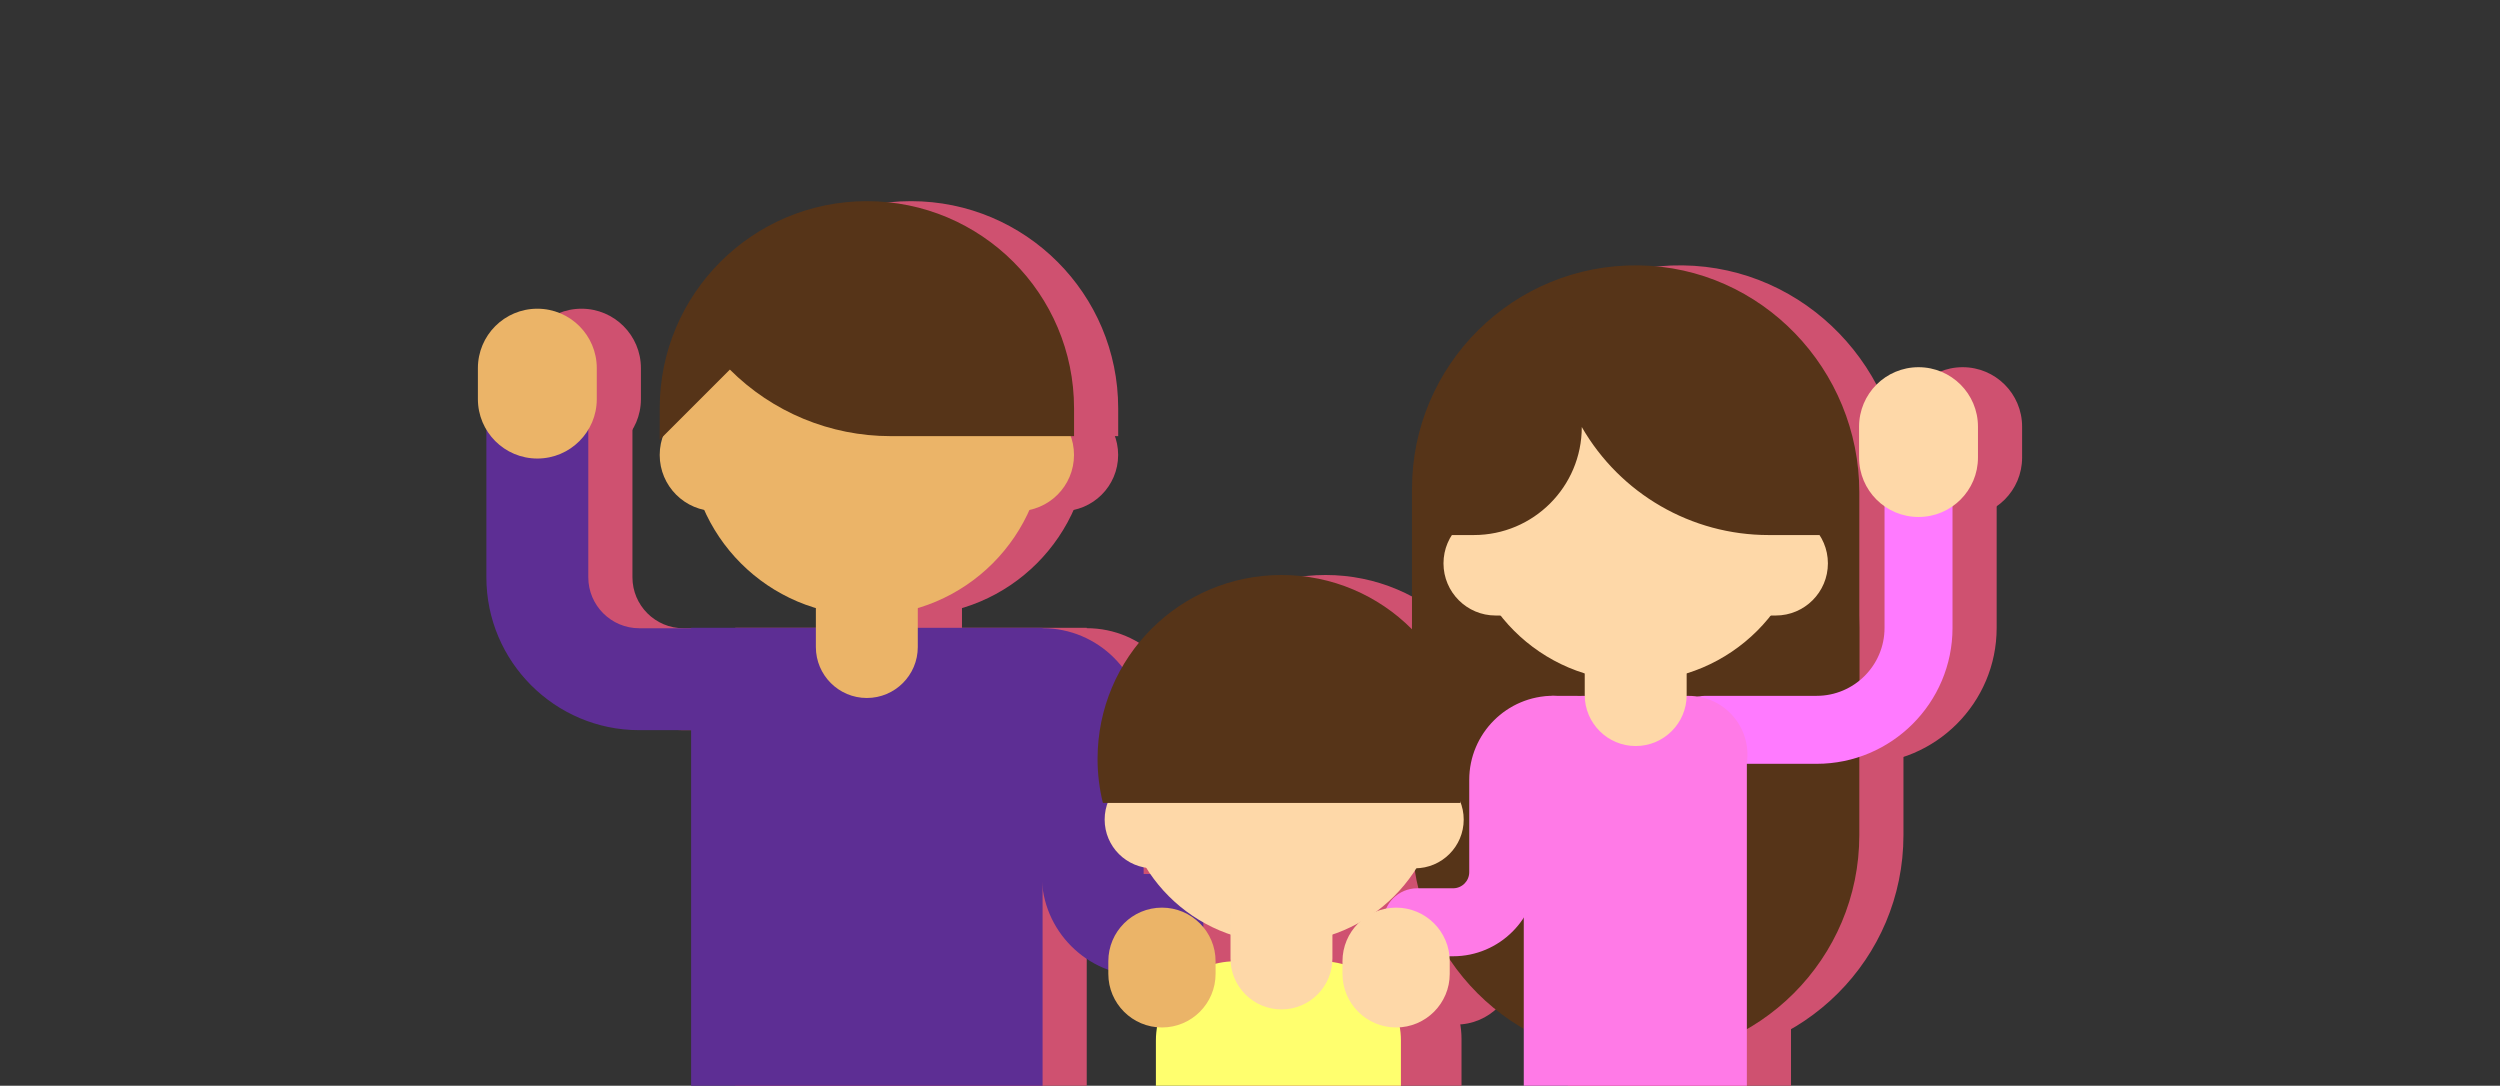 <?xml version="1.0" encoding="utf-8"?>
<!-- Generator: Adobe Illustrator 18.0.0, SVG Export Plug-In . SVG Version: 6.00 Build 0)  -->
<!DOCTYPE svg PUBLIC "-//W3C//DTD SVG 1.1//EN" "http://www.w3.org/Graphics/SVG/1.1/DTD/svg11.dtd">
<svg version="1.1" id="图层_1" xmlns="http://www.w3.org/2000/svg" xmlns:xlink="http://www.w3.org/1999/xlink" x="0px" y="0px"
	 viewBox="0 0 524.44 227.76" enable-background="new 0 0 524.44 227.76" xml:space="preserve">
<rect x="0" y="0" width="524.44" height="227.76" fill="#333333" stroke="none"/>
<g>
	<g id="XMLID_621_">
		<g id="XMLID_690_">
			<circle fill="#CF5170" cx="191.11" cy="91.78" r="37.34"/>
		</g>
		<g id="XMLID_689_">
			<path fill="#CF5170" d="M399.3,103.29v43.48c0,25.91-21.01,46.92-46.92,46.92h0c-25.91,0-46.92-21.01-46.92-46.92v-44.18
				c0-26.12,21.34-47.26,47.54-46.92C378.79,56.01,399.3,77.51,399.3,103.29z"/>
		</g>
		<g id="XMLID_688_">
			<path fill="#CF5170" d="M399.3,131.71v43.48c0,25.91-21.01,46.92-46.92,46.92h0c-25.91,0-46.92-21.01-46.92-46.92v-44.18
				c0-26.12,21.34-47.26,47.54-46.92C378.79,84.43,399.3,105.92,399.3,131.71z"/>
		</g>
		<g id="XMLID_687_">
			<path fill="#CF5170" d="M390.35,160.23H367c-3.94,0-7.13-3.19-7.13-7.13c0-3.94,3.19-7.13,7.13-7.13h23.34
				c7.86,0,14.25-6.39,14.25-14.25V94.35c0-3.94,3.19-7.13,7.13-7.13c3.94,0,7.13,3.19,7.13,7.13v37.38
				C418.85,147.44,406.06,160.23,390.35,160.23z"/>
		</g>
		<g id="XMLID_686_">
			<path fill="#CF5170" d="M222.77,107.23h-63.33c-6.51,0-11.79-5.28-11.79-11.79l0,0c0-6.51,5.28-11.79,11.79-11.79h63.33
				c6.51,0,11.79,5.28,11.79,11.79l0,0C234.56,101.95,229.28,107.23,222.77,107.23z"/>
		</g>
		<g id="XMLID_685_">
			<path fill="#CF5170" d="M411.72,108.45c-6.89,0-12.47-5.58-12.47-12.47V89.5c0-6.89,5.58-12.47,12.47-12.47
				c6.89,0,12.47,5.58,12.47,12.47v6.49C424.19,102.87,418.61,108.45,411.72,108.45z"/>
		</g>
		<g id="XMLID_684_">
			<path fill="#CF5170" d="M381.77,129.12h-58.76c-6.04,0-10.94-4.9-10.94-10.94l0,0c0-6.04,4.9-10.94,10.94-10.94h58.76
				c6.04,0,10.94,4.9,10.94,10.94l0,0C392.71,124.22,387.82,129.12,381.77,129.12z"/>
		</g>
		<g id="XMLID_683_">
			<circle fill="#CF5170" cx="352.38" cy="106.81" r="36.07"/>
		</g>
		<g id="XMLID_682_">
			<rect x="154.24" y="131.7" fill="#CF5170" width="73.73" height="96.06"/>
		</g>
		<g id="XMLID_681_">
			<path fill="#CF5170" d="M306.58,227.76H249.6v-9.8c0-10.17,8.25-18.42,18.42-18.42h20.15c10.17,0,18.42,8.25,18.42,18.42V227.76z
				"/>
		</g>
		<g id="XMLID_680_">
			<path fill="#CF5170" d="M160,153.17h-16.64c-17.68,0-32.07-14.38-32.07-32.07V83.72c0-5.9,4.79-10.69,10.69-10.69
				c5.9,0,10.69,4.79,10.69,10.69v37.38c0,5.89,4.79,10.69,10.69,10.69H160c5.9,0,10.69,4.79,10.69,10.69S165.9,153.17,160,153.17z"
				/>
		</g>
		<g id="XMLID_679_">
			<path fill="#CF5170" d="M121.98,96.19c-6.89,0-12.47-5.58-12.47-12.47v-6.49c0-6.89,5.58-12.47,12.47-12.47
				s12.47,5.58,12.47,12.47v6.49C134.45,90.61,128.87,96.19,121.98,96.19z"/>
		</g>
		<g id="XMLID_678_">
			<path fill="#CF5170" d="M251.01,204.72h-2.02c-11.69,0-21.2-9.51-21.2-21.2v-30.36c-5.82-0.1-10.51-4.84-10.51-10.69
				c0-5.9,4.79-10.69,10.69-10.69c11.69,0,21.2,9.51,21.2,21.2v30.36h1.84c5.9,0,10.69,4.79,10.69,10.69
				S256.92,204.72,251.01,204.72z"/>
		</g>
		<g id="XMLID_677_">
			<path fill="#CF5170" d="M306.09,182.15h-54.88c-5.64,0-10.22-4.57-10.22-10.22l0,0c0-5.64,4.57-10.22,10.22-10.22h54.88
				c5.64,0,10.22,4.57,10.22,10.22l0,0C316.31,177.57,311.74,182.15,306.09,182.15z"/>
		</g>
		<g id="XMLID_662_">
			<circle fill="#CF5170" cx="278.09" cy="164.39" r="33.41"/>
		</g>
		<g id="XMLID_661_">
			<path fill="#CF5170" d="M191.11,146.42c-5.9,0-10.69-4.79-10.69-10.69v-11.52c0-5.9,4.79-10.69,10.69-10.69
				s10.69,4.79,10.69,10.69v11.52C201.79,141.63,197.01,146.42,191.11,146.42z"/>
		</g>
		<g id="XMLID_660_">
			<path fill="#CF5170" d="M278.09,211.75c-5.9,0-10.69-4.79-10.69-10.69v-11.52c0-5.9,4.79-10.69,10.69-10.69
				c5.9,0,10.69,4.79,10.69,10.69v11.52C288.77,206.97,283.99,211.75,278.09,211.75z"/>
		</g>
		<g id="XMLID_658_">
			<g id="XMLID_659_">
				<path fill="#CF5170" d="M316.68,159.21c0-21.31-17.28-38.59-38.59-38.59c-21.31,0-38.59,17.28-38.59,38.59
					c0,3.18,0.39,6.26,1.12,9.22h74.96C316.29,165.47,316.68,162.39,316.68,159.21z"/>
			</g>
		</g>
		<g id="XMLID_657_">
			<path fill="#CF5170" d="M309.88,112.24h8.55c12.51,0,22.66-10.14,22.66-22.66v0v0c8.07,14.02,23.01,22.66,39.19,22.66h14.61
				v-3.19c0-23.47-19.03-42.51-42.51-42.51h0c-23.47,0-42.51,19.03-42.51,42.51V112.24z"/>
		</g>
		<g id="XMLID_655_">
			<path fill="#CF5170" d="M147.65,92.25l14.72-14.72l0,0c8.94,8.94,21.06,13.96,33.71,13.96h38.49v-5.83
				c0-24-19.46-43.46-43.46-43.46h0c-24,0-43.46,19.46-43.46,43.46V92.25z"/>
		</g>
		<g id="XMLID_653_">
			<path fill="#CF5170" d="M314.09,200.6h-7.52c-3.94,0-7.13-3.19-7.13-7.13s3.19-7.13,7.13-7.13h7.52c1.87,0,3.38-1.52,3.38-3.38
				v-19.36c0-9.72,7.91-17.64,17.64-17.64c3.94,0,7.13,3.19,7.13,7.13c0,3.94-3.19,7.13-7.13,7.13c-1.87,0-3.38,1.52-3.38,3.38
				v19.36C331.73,192.69,323.82,200.6,314.09,200.6z"/>
		</g>
		<g id="XMLID_651_">
			<path fill="#CF5170" d="M305.46,214.93c-6.89,0-12.47-5.58-12.47-12.47v-2.92c0-6.89,5.58-12.47,12.47-12.47
				c6.89,0,12.47,5.58,12.47,12.47v2.92C317.93,209.35,312.35,214.93,305.46,214.93z"/>
		</g>
		<g id="XMLID_649_">
			<path fill="#CF5170" d="M251.01,214.93c-6.89,0-12.47-5.58-12.47-12.47v-2.92c0-6.89,5.58-12.47,12.47-12.47
				c6.89,0,12.47,5.58,12.47,12.47v2.92C263.48,209.35,257.9,214.93,251.01,214.93z"/>
		</g>
		<g id="XMLID_646_">
			<g id="XMLID_647_">
				<path fill="#CF5170" d="M375.71,160.04c1.05-7.42-4.71-14.06-12.21-14.06h-5.48H346.6h-5.48c-7.5,0-13.26,6.64-12.21,14.06
					v67.72l0,0h17.69h11.42h17.69l0,0V160.04z"/>
			</g>
		</g>
		<g id="XMLID_623_">
			<path fill="#CF5170" d="M339.95,160.23h-4.84c-3.94,0-7.13-3.19-7.13-7.13c0-3.94,3.19-7.13,7.13-7.13h4.84
				c3.94,0,7.13,3.19,7.13,7.13C347.08,157.04,343.89,160.23,339.95,160.23z"/>
		</g>
		<g id="XMLID_622_">
			<path fill="#CF5170" d="M352.39,156.5c-5.9,0-10.69-4.79-10.69-10.69v-11.52c0-5.9,4.79-10.69,10.69-10.69
				c5.9,0,10.69,4.79,10.69,10.69v11.52C363.08,151.71,358.3,156.5,352.39,156.5z"/>
		</g>
	</g>
	<g id="XMLID_620_">
		<circle fill="#EBB468" cx="181.84" cy="91.78" r="37.34"/>
	</g>
	<g id="XMLID_619_">
		<path fill="#563418" d="M390.04,103.29v43.48c0,25.91-21.01,46.92-46.92,46.92h0c-25.91,0-46.92-21.01-46.92-46.92v-44.18
			c0-26.12,21.34-47.26,47.54-46.92C369.53,56.01,390.04,77.51,390.04,103.29z"/>
	</g>
	<g id="XMLID_618_">
		<path fill="#563418" d="M390.04,131.71v43.48c0,25.91-21.01,46.92-46.92,46.92h0c-25.91,0-46.92-21.01-46.92-46.92v-44.18
			c0-26.12,21.34-47.26,47.54-46.92C369.53,84.43,390.04,105.92,390.04,131.71z"/>
	</g>
	<g id="XMLID_617_">
		<path fill="#FF7AFF" d="M381.08,160.23h-23.34c-3.94,0-7.13-3.19-7.13-7.13c0-3.94,3.19-7.13,7.13-7.13h23.34
			c7.86,0,14.25-6.39,14.25-14.25V94.35c0-3.94,3.19-7.13,7.13-7.13c3.94,0,7.13,3.19,7.13,7.13v37.38
			C409.59,147.44,396.8,160.23,381.08,160.23z"/>
	</g>
	<g id="XMLID_616_">
		<path fill="#EBB468" d="M213.51,107.23h-63.33c-6.51,0-11.79-5.28-11.79-11.79l0,0c0-6.51,5.28-11.79,11.79-11.79h63.33
			c6.51,0,11.79,5.28,11.79,11.79l0,0C225.3,101.95,220.02,107.23,213.51,107.23z"/>
	</g>
	<g id="XMLID_615_">
		<path fill="#FED8A8" d="M402.46,108.45c-6.89,0-12.47-5.58-12.47-12.47V89.5c0-6.89,5.58-12.47,12.47-12.47
			s12.47,5.58,12.47,12.47v6.49C414.93,102.87,409.35,108.45,402.46,108.45z"/>
	</g>
	<g id="XMLID_614_">
		<path fill="#FED8A8" d="M372.51,129.12h-58.76c-6.04,0-10.94-4.9-10.94-10.94l0,0c0-6.04,4.9-10.94,10.94-10.94h58.76
			c6.04,0,10.94,4.9,10.94,10.94l0,0C383.45,124.22,378.55,129.12,372.51,129.12z"/>
	</g>
	<g id="XMLID_613_">
		<circle fill="#FED8A8" cx="343.12" cy="106.81" r="36.07"/>
	</g>
	<g id="XMLID_612_">
		<rect x="144.98" y="131.7" fill="#5D2E94" width="73.73" height="96.06"/>
	</g>
	<g id="XMLID_611_">
		<path fill="#FFFF6E" d="M293.88,227.76h-51.4v-9.49c0-9.18,7.44-16.61,16.61-16.61h18.18c9.18,0,16.61,7.44,16.61,16.61V227.76z"
			/>
	</g>
	<g id="XMLID_610_">
		<path fill="#5D2E94" d="M150.74,153.17H134.1c-17.68,0-32.07-14.38-32.07-32.07V83.72c0-5.9,4.79-10.69,10.69-10.69
			s10.69,4.79,10.69,10.69v37.38c0,5.89,4.79,10.69,10.69,10.69h16.64c5.9,0,10.69,4.79,10.69,10.69S156.64,153.17,150.74,153.17z"
			/>
	</g>
	<g id="XMLID_609_">
		<path fill="#EBB468" d="M112.72,96.19c-6.89,0-12.47-5.58-12.47-12.47v-6.49c0-6.89,5.58-12.47,12.47-12.47
			s12.47,5.58,12.47,12.47v6.49C125.19,90.61,119.61,96.19,112.72,96.19z"/>
	</g>
	<g id="XMLID_608_">
		<path fill="#5D2E94" d="M241.75,204.72h-2.02c-11.69,0-21.2-9.51-21.2-21.2v-30.36c-5.82-0.1-10.51-4.84-10.51-10.69
			c0-5.9,4.78-10.69,10.69-10.69c11.69,0,21.2,9.51,21.2,21.2v30.36h1.84c5.9,0,10.69,4.79,10.69,10.69S247.65,204.72,241.75,204.72
			z"/>
	</g>
	<g id="XMLID_607_">
		<path fill="#FED8A8" d="M296.83,182.15h-54.88c-5.64,0-10.22-4.57-10.22-10.22l0,0c0-5.64,4.57-10.22,10.22-10.22h54.88
			c5.64,0,10.22,4.57,10.22,10.22l0,0C307.05,177.57,302.47,182.15,296.83,182.15z"/>
	</g>
	<g id="XMLID_606_">
		<circle fill="#FED8A8" cx="268.82" cy="164.39" r="33.41"/>
	</g>
	<g id="XMLID_605_">
		<path fill="#EBB468" d="M181.84,146.42c-5.9,0-10.69-4.79-10.69-10.69v-11.52c0-5.9,4.79-10.69,10.69-10.69
			c5.9,0,10.69,4.79,10.69,10.69v11.52C192.53,141.63,187.75,146.42,181.84,146.42z"/>
	</g>
	<g id="XMLID_604_">
		<path fill="#FED8A8" d="M268.82,211.75c-5.9,0-10.69-4.79-10.69-10.69v-11.52c0-5.9,4.79-10.69,10.69-10.69
			c5.9,0,10.69,4.79,10.69,10.69v11.52C279.51,206.97,274.73,211.75,268.82,211.75z"/>
	</g>
	<g id="XMLID_602_">
		<g id="XMLID_603_">
			<path fill="#563418" d="M307.42,159.21c0-21.31-17.28-38.59-38.59-38.59s-38.59,17.28-38.59,38.59c0,3.18,0.39,6.26,1.12,9.22
				h74.96C307.02,165.47,307.42,162.39,307.42,159.21z"/>
		</g>
	</g>
	<g id="XMLID_601_">
		<path fill="#563418" d="M300.61,112.24h8.55c12.51,0,22.66-10.14,22.66-22.66v0l0,0c8.07,14.02,23.01,22.66,39.19,22.66h14.61
			v-3.19c0-23.47-19.03-42.51-42.51-42.51h0c-23.47,0-42.51,19.03-42.51,42.51V112.24z"/>
	</g>
	<g id="XMLID_598_">
		<path fill="#563418" d="M138.39,92.25l14.72-14.72l0,0c8.94,8.94,21.06,13.96,33.71,13.96h38.49v-5.83
			c0-24-19.46-43.46-43.46-43.46h0c-24,0-43.46,19.46-43.46,43.46V92.25z"/>
	</g>
	<g id="XMLID_597_">
		<path fill="#FF7AE7" d="M304.83,200.6h-7.52c-3.94,0-7.13-3.19-7.13-7.13s3.19-7.13,7.13-7.13h7.52c1.87,0,3.38-1.52,3.38-3.38
			v-19.36c0-9.72,7.91-17.64,17.64-17.64c3.94,0,7.13,3.19,7.13,7.13c0,3.94-3.19,7.13-7.13,7.13c-1.87,0-3.38,1.52-3.38,3.38v19.36
			C322.46,192.69,314.55,200.6,304.83,200.6z"/>
	</g>
	<g id="XMLID_596_">
		<path fill="#FED8A8" d="M292.87,215.54c-6.21,0-11.25-5.04-11.25-11.25v-2.64c0-6.21,5.04-11.25,11.25-11.25
			c6.21,0,11.25,5.04,11.25,11.25v2.64C304.12,210.5,299.09,215.54,292.87,215.54z"/>
	</g>
	<g id="XMLID_595_">
		<path fill="#EBB468" d="M243.75,215.54c-6.21,0-11.25-5.04-11.25-11.25v-2.64c0-6.21,5.04-11.25,11.25-11.25
			c6.21,0,11.25,5.04,11.25,11.25v2.64C255,210.5,249.97,215.54,243.75,215.54z"/>
	</g>
	<g id="XMLID_593_">
		<g id="XMLID_594_">
			<path fill="#FF7AE7" d="M366.45,160.04c1.05-7.42-4.71-14.06-12.21-14.06h-5.48h-11.42h-5.48c-7.5,0-13.26,6.64-12.21,14.06
				v67.72l0,0h17.69h11.42h17.69l0,0V160.04z"/>
		</g>
	</g>
	<g id="XMLID_592_">
		<path fill="#FF7AE7" d="M330.69,160.23h-4.84c-3.94,0-7.13-3.19-7.13-7.13c0-3.94,3.19-7.13,7.13-7.13h4.84
			c3.94,0,7.13,3.19,7.13,7.13C337.81,157.04,334.62,160.23,330.69,160.23z"/>
	</g>
	<g id="XMLID_591_">
		<path fill="#FED8A8" d="M343.13,156.5c-5.9,0-10.69-4.79-10.69-10.69v-11.52c0-5.9,4.79-10.69,10.69-10.69
			c5.9,0,10.69,4.79,10.69,10.69v11.52C353.82,151.71,349.03,156.5,343.13,156.5z"/>
	</g>
</g>
</svg>
